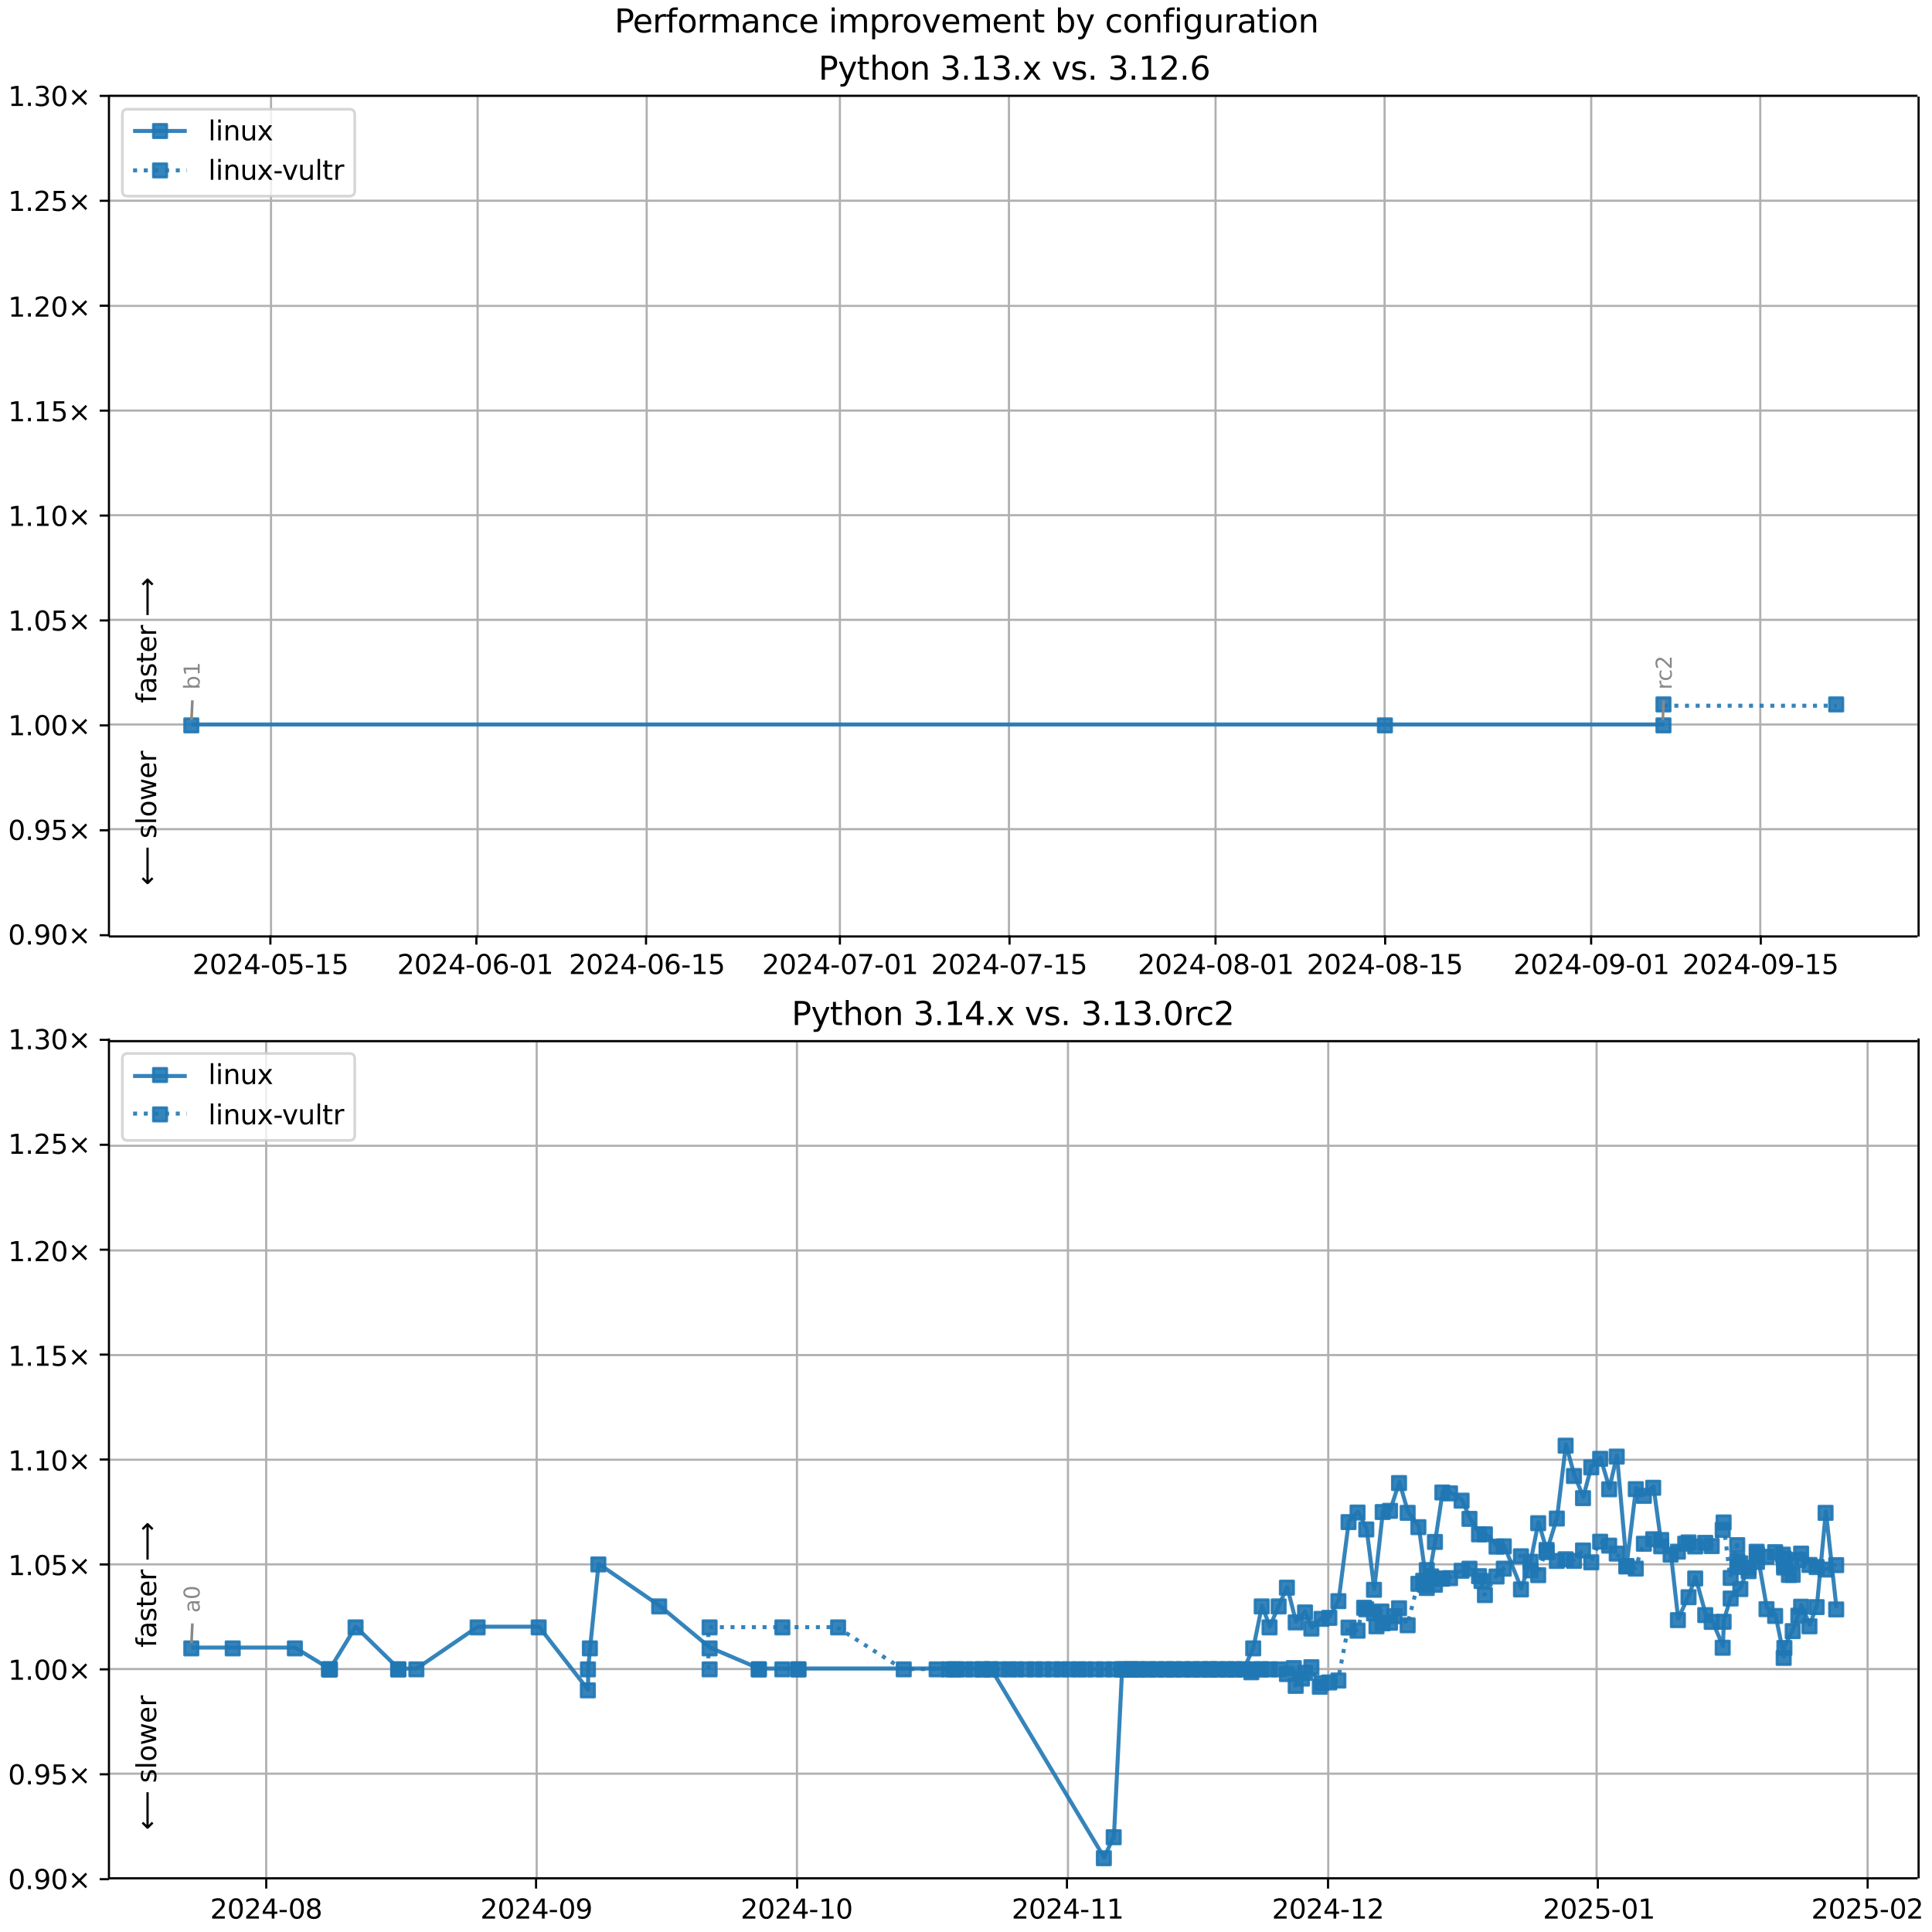 <?xml version="1.0" encoding="UTF-8"?>
<!DOCTYPE svg  PUBLIC '-//W3C//DTD SVG 1.1//EN'  'http://www.w3.org/Graphics/SVG/1.1/DTD/svg11.dtd'>
<svg width="720pt" height="720pt" version="1.1" viewBox="0 0 720 720" xmlns="http://www.w3.org/2000/svg" xmlns:xlink="http://www.w3.org/1999/xlink">
<defs>
<style type="text/css">*{stroke-linejoin: round; stroke-linecap: butt}</style>
</defs>
<path d="m0 720h720v-720h-720z" fill="#fff"/>
<path d="m40.6 349h674v-313h-674z" fill="#fff"/>
<path d="m101 349v-313" clip-path="url(#g)" fill="none" stroke="#b0b0b0" stroke-linecap="square" stroke-width=".8"/>
<defs>
<path id="k" d="m0 0v3.5" stroke="#000" stroke-width=".8"/>
</defs>
<use x="100.769" y="348.529" stroke="#000000" stroke-width=".8" xlink:href="#k"/>
<g transform="translate(71.7 363) scale(.1 -.1)">
<defs>
<path id="c" transform="scale(.016)" d="m1228 531h2203v-531h-2962v531q359 372 979 998 621 627 780 809 303 340 423 576 121 236 121 464 0 372-261 606-261 235-680 235-297 0-627-103-329-103-704-313v638q381 153 712 231 332 78 607 78 725 0 1156-363 431-362 431-968 0-288-108-546-107-257-392-607-78-91-497-524-418-433-1181-1211z"/>
<path id="b" transform="scale(.016)" d="m2034 4250q-487 0-733-480-245-479-245-1442 0-959 245-1439 246-480 733-480 491 0 736 480 246 480 246 1439 0 963-246 1442-245 480-736 480zm0 500q785 0 1199-621 414-620 414-1801 0-1178-414-1799-414-620-1199-620-784 0-1198 620-414 621-414 1799 0 1181 414 1801 414 621 1198 621z"/>
<path id="m" transform="scale(.016)" d="m2419 4116-1594-2491h1594v2491zm-166 550h794v-3041h666v-525h-666v-1100h-628v1100h-2106v609l1940 2957z"/>
<path id="f" transform="scale(.016)" d="m313 2009h1684v-512h-1684v512z"/>
<path id="l" transform="scale(.016)" d="m691 4666h2478v-532h-1900v-1143q137 47 274 70 138 23 276 23 781 0 1237-428 457-428 457-1159 0-753-469-1171-469-417-1322-417-294 0-599 50-304 50-629 150v635q281-153 581-228t634-75q541 0 856 284 316 284 316 772 0 487-316 771-315 285-856 285-253 0-505-56-251-56-513-175v2344z"/>
<path id="d" transform="scale(.016)" d="m794 531h1031v3560l-1122-225v575l1116 225h631v-4135h1031v-531h-2687v531z"/>
</defs>
<use xlink:href="#c"/>
<use transform="translate(63.6)" xlink:href="#b"/>
<use transform="translate(127)" xlink:href="#c"/>
<use transform="translate(191)" xlink:href="#m"/>
<use transform="translate(254)" xlink:href="#f"/>
<use transform="translate(291)" xlink:href="#b"/>
<use transform="translate(354)" xlink:href="#l"/>
<use transform="translate(418)" xlink:href="#f"/>
<use transform="translate(454)" xlink:href="#d"/>
<use transform="translate(518)" xlink:href="#l"/>
</g>
<path d="m178 349v-313" clip-path="url(#g)" fill="none" stroke="#b0b0b0" stroke-linecap="square" stroke-width=".8"/>
<use x="177.535" y="348.529" stroke="#000000" stroke-width=".8" xlink:href="#k"/>
<g transform="translate(148 363) scale(.1 -.1)">
<defs>
<path id="ah" transform="scale(.016)" d="m2113 2584q-425 0-674-291-248-290-248-796 0-503 248-796 249-292 674-292t673 292q248 293 248 796 0 506-248 796-248 291-673 291zm1253 1979v-575q-238 112-480 171-242 60-480 60-625 0-955-422-329-422-376-1275 184 272 462 417 279 145 613 145 703 0 1111-427 408-426 408-1160 0-719-425-1154-425-434-1131-434-810 0-1238 620-428 621-428 1799 0 1106 525 1764t1409 658q238 0 480-47t505-140z"/>
</defs>
<use xlink:href="#c"/>
<use transform="translate(63.6)" xlink:href="#b"/>
<use transform="translate(127)" xlink:href="#c"/>
<use transform="translate(191)" xlink:href="#m"/>
<use transform="translate(254)" xlink:href="#f"/>
<use transform="translate(291)" xlink:href="#b"/>
<use transform="translate(354)" xlink:href="#ah"/>
<use transform="translate(418)" xlink:href="#f"/>
<use transform="translate(454)" xlink:href="#b"/>
<use transform="translate(518)" xlink:href="#d"/>
</g>
<path d="m241 349v-313" clip-path="url(#g)" fill="none" stroke="#b0b0b0" stroke-linecap="square" stroke-width=".8"/>
<use x="240.754" y="348.529" stroke="#000000" stroke-width=".8" xlink:href="#k"/>
<g transform="translate(212 363) scale(.1 -.1)">
<use xlink:href="#c"/>
<use transform="translate(63.6)" xlink:href="#b"/>
<use transform="translate(127)" xlink:href="#c"/>
<use transform="translate(191)" xlink:href="#m"/>
<use transform="translate(254)" xlink:href="#f"/>
<use transform="translate(291)" xlink:href="#b"/>
<use transform="translate(354)" xlink:href="#ah"/>
<use transform="translate(418)" xlink:href="#f"/>
<use transform="translate(454)" xlink:href="#d"/>
<use transform="translate(518)" xlink:href="#l"/>
</g>
<path d="m313 349v-313" clip-path="url(#g)" fill="none" stroke="#b0b0b0" stroke-linecap="square" stroke-width=".8"/>
<use x="313.004" y="348.529" stroke="#000000" stroke-width=".8" xlink:href="#k"/>
<g transform="translate(284 363) scale(.1 -.1)">
<defs>
<path id="al" transform="scale(.016)" d="m525 4666h3e3v-269l-1694-4397h-659l1594 4134h-2241v532z"/>
</defs>
<use xlink:href="#c"/>
<use transform="translate(63.6)" xlink:href="#b"/>
<use transform="translate(127)" xlink:href="#c"/>
<use transform="translate(191)" xlink:href="#m"/>
<use transform="translate(254)" xlink:href="#f"/>
<use transform="translate(291)" xlink:href="#b"/>
<use transform="translate(354)" xlink:href="#al"/>
<use transform="translate(418)" xlink:href="#f"/>
<use transform="translate(454)" xlink:href="#b"/>
<use transform="translate(518)" xlink:href="#d"/>
</g>
<path d="m376 349v-313" clip-path="url(#g)" fill="none" stroke="#b0b0b0" stroke-linecap="square" stroke-width=".8"/>
<use x="376.222" y="348.529" stroke="#000000" stroke-width=".8" xlink:href="#k"/>
<g transform="translate(347 363) scale(.1 -.1)">
<use xlink:href="#c"/>
<use transform="translate(63.6)" xlink:href="#b"/>
<use transform="translate(127)" xlink:href="#c"/>
<use transform="translate(191)" xlink:href="#m"/>
<use transform="translate(254)" xlink:href="#f"/>
<use transform="translate(291)" xlink:href="#b"/>
<use transform="translate(354)" xlink:href="#al"/>
<use transform="translate(418)" xlink:href="#f"/>
<use transform="translate(454)" xlink:href="#d"/>
<use transform="translate(518)" xlink:href="#l"/>
</g>
<path d="m453 349v-313" clip-path="url(#g)" fill="none" stroke="#b0b0b0" stroke-linecap="square" stroke-width=".8"/>
<use x="452.988" y="348.529" stroke="#000000" stroke-width=".8" xlink:href="#k"/>
<g transform="translate(424 363) scale(.1 -.1)">
<defs>
<path id="ag" transform="scale(.016)" d="m2034 2216q-450 0-708-241-257-241-257-662 0-422 257-663 258-241 708-241t709 242q260 243 260 662 0 421-258 662-257 241-711 241zm-631 268q-406 100-633 378-226 279-226 679 0 559 398 884 399 325 1092 325 697 0 1094-325t397-884q0-400-227-679-226-278-629-378 456-106 710-416 255-309 255-755 0-679-414-1042-414-362-1186-362-771 0-1186 362-414 363-414 1042 0 446 256 755 257 310 713 416zm-231 997q0-362 226-565 227-203 636-203 407 0 636 203 230 203 230 565 0 363-230 566-229 203-636 203-409 0-636-203-226-203-226-566z"/>
</defs>
<use xlink:href="#c"/>
<use transform="translate(63.6)" xlink:href="#b"/>
<use transform="translate(127)" xlink:href="#c"/>
<use transform="translate(191)" xlink:href="#m"/>
<use transform="translate(254)" xlink:href="#f"/>
<use transform="translate(291)" xlink:href="#b"/>
<use transform="translate(354)" xlink:href="#ag"/>
<use transform="translate(418)" xlink:href="#f"/>
<use transform="translate(454)" xlink:href="#b"/>
<use transform="translate(518)" xlink:href="#d"/>
</g>
<path d="m516 349v-313" clip-path="url(#g)" fill="none" stroke="#b0b0b0" stroke-linecap="square" stroke-width=".8"/>
<use x="516.207" y="348.529" stroke="#000000" stroke-width=".8" xlink:href="#k"/>
<g transform="translate(487 363) scale(.1 -.1)">
<use xlink:href="#c"/>
<use transform="translate(63.6)" xlink:href="#b"/>
<use transform="translate(127)" xlink:href="#c"/>
<use transform="translate(191)" xlink:href="#m"/>
<use transform="translate(254)" xlink:href="#f"/>
<use transform="translate(291)" xlink:href="#b"/>
<use transform="translate(354)" xlink:href="#ag"/>
<use transform="translate(418)" xlink:href="#f"/>
<use transform="translate(454)" xlink:href="#d"/>
<use transform="translate(518)" xlink:href="#l"/>
</g>
<path d="m593 349v-313" clip-path="url(#g)" fill="none" stroke="#b0b0b0" stroke-linecap="square" stroke-width=".8"/>
<use x="592.972" y="348.529" stroke="#000000" stroke-width=".8" xlink:href="#k"/>
<g transform="translate(564 363) scale(.1 -.1)">
<defs>
<path id="w" transform="scale(.016)" d="m703 97v575q238-113 481-172 244-59 479-59 625 0 954 420 330 420 377 1277-181-269-460-413-278-144-615-144-700 0-1108 423-408 424-408 1159 0 718 425 1152 425 435 1131 435 810 0 1236-621 427-620 427-1801 0-1103-524-1761-523-658-1407-658-238 0-482 47-243 47-506 141zm1256 1978q425 0 673 290 249 291 249 798 0 503-249 795-248 292-673 292t-673-292-248-795q0-507 248-798 248-290 673-290z"/>
</defs>
<use xlink:href="#c"/>
<use transform="translate(63.6)" xlink:href="#b"/>
<use transform="translate(127)" xlink:href="#c"/>
<use transform="translate(191)" xlink:href="#m"/>
<use transform="translate(254)" xlink:href="#f"/>
<use transform="translate(291)" xlink:href="#b"/>
<use transform="translate(354)" xlink:href="#w"/>
<use transform="translate(418)" xlink:href="#f"/>
<use transform="translate(454)" xlink:href="#b"/>
<use transform="translate(518)" xlink:href="#d"/>
</g>
<path d="m656 349v-313" clip-path="url(#g)" fill="none" stroke="#b0b0b0" stroke-linecap="square" stroke-width=".8"/>
<use x="656.191" y="348.529" stroke="#000000" stroke-width=".8" xlink:href="#k"/>
<g transform="translate(627 363) scale(.1 -.1)">
<use xlink:href="#c"/>
<use transform="translate(63.6)" xlink:href="#b"/>
<use transform="translate(127)" xlink:href="#c"/>
<use transform="translate(191)" xlink:href="#m"/>
<use transform="translate(254)" xlink:href="#f"/>
<use transform="translate(291)" xlink:href="#b"/>
<use transform="translate(354)" xlink:href="#w"/>
<use transform="translate(418)" xlink:href="#f"/>
<use transform="translate(454)" xlink:href="#d"/>
<use transform="translate(518)" xlink:href="#l"/>
</g>
<path d="m40.6 349h674" clip-path="url(#g)" fill="none" stroke="#b0b0b0" stroke-linecap="square" stroke-width=".8"/>
<defs>
<path id="i" d="m0 0h-3.5" stroke="#000" stroke-width=".8"/>
</defs>
<use x="40.646" y="348.529" stroke="#000000" stroke-width=".8" xlink:href="#i"/>
<g transform="translate(3 352) scale(.1 -.1)">
<defs>
<path id="e" transform="scale(.016)" d="m684 794h660v-794h-660v794z"/>
<path id="j" transform="scale(.016)" d="m4488 3438-1429-1435 1429-1428-372-378-1435 1434-1434-1434-369 378 1425 1428-1425 1435 369 378 1434-1435 1435 1435 372-378z"/>
</defs>
<use xlink:href="#b"/>
<use transform="translate(63.6)" xlink:href="#e"/>
<use transform="translate(95.4)" xlink:href="#w"/>
<use transform="translate(159)" xlink:href="#b"/>
<use transform="translate(223)" xlink:href="#j"/>
</g>
<path d="m40.6 309h674" clip-path="url(#g)" fill="none" stroke="#b0b0b0" stroke-linecap="square" stroke-width=".8"/>
<use x="40.646" y="309.429" stroke="#000000" stroke-width=".8" xlink:href="#i"/>
<g transform="translate(3 313) scale(.1 -.1)">
<use xlink:href="#b"/>
<use transform="translate(63.6)" xlink:href="#e"/>
<use transform="translate(95.4)" xlink:href="#w"/>
<use transform="translate(159)" xlink:href="#l"/>
<use transform="translate(223)" xlink:href="#j"/>
</g>
<path d="m40.6 270h674" clip-path="url(#g)" fill="none" stroke="#b0b0b0" stroke-linecap="square" stroke-width=".8"/>
<use x="40.646" y="270.33" stroke="#000000" stroke-width=".8" xlink:href="#i"/>
<g transform="translate(3 274) scale(.1 -.1)">
<use xlink:href="#d"/>
<use transform="translate(63.6)" xlink:href="#e"/>
<use transform="translate(95.4)" xlink:href="#b"/>
<use transform="translate(159)" xlink:href="#b"/>
<use transform="translate(223)" xlink:href="#j"/>
</g>
<path d="m40.6 231h674" clip-path="url(#g)" fill="none" stroke="#b0b0b0" stroke-linecap="square" stroke-width=".8"/>
<use x="40.646" y="231.23" stroke="#000000" stroke-width=".8" xlink:href="#i"/>
<g transform="translate(3 235) scale(.1 -.1)">
<use xlink:href="#d"/>
<use transform="translate(63.6)" xlink:href="#e"/>
<use transform="translate(95.4)" xlink:href="#b"/>
<use transform="translate(159)" xlink:href="#l"/>
<use transform="translate(223)" xlink:href="#j"/>
</g>
<path d="m40.6 192h674" clip-path="url(#g)" fill="none" stroke="#b0b0b0" stroke-linecap="square" stroke-width=".8"/>
<use x="40.646" y="192.131" stroke="#000000" stroke-width=".8" xlink:href="#i"/>
<g transform="translate(3 196) scale(.1 -.1)">
<use xlink:href="#d"/>
<use transform="translate(63.6)" xlink:href="#e"/>
<use transform="translate(95.4)" xlink:href="#d"/>
<use transform="translate(159)" xlink:href="#b"/>
<use transform="translate(223)" xlink:href="#j"/>
</g>
<path d="m40.6 153h674" clip-path="url(#g)" fill="none" stroke="#b0b0b0" stroke-linecap="square" stroke-width=".8"/>
<use x="40.646" y="153.031" stroke="#000000" stroke-width=".8" xlink:href="#i"/>
<g transform="translate(3 157) scale(.1 -.1)">
<use xlink:href="#d"/>
<use transform="translate(63.6)" xlink:href="#e"/>
<use transform="translate(95.4)" xlink:href="#d"/>
<use transform="translate(159)" xlink:href="#l"/>
<use transform="translate(223)" xlink:href="#j"/>
</g>
<path d="m40.6 114h674" clip-path="url(#g)" fill="none" stroke="#b0b0b0" stroke-linecap="square" stroke-width=".8"/>
<use x="40.646" y="113.932" stroke="#000000" stroke-width=".8" xlink:href="#i"/>
<g transform="translate(3 118) scale(.1 -.1)">
<use xlink:href="#d"/>
<use transform="translate(63.6)" xlink:href="#e"/>
<use transform="translate(95.4)" xlink:href="#c"/>
<use transform="translate(159)" xlink:href="#b"/>
<use transform="translate(223)" xlink:href="#j"/>
</g>
<path d="m40.6 74.8h674" clip-path="url(#g)" fill="none" stroke="#b0b0b0" stroke-linecap="square" stroke-width=".8"/>
<use x="40.646" y="74.832" stroke="#000000" stroke-width=".8" xlink:href="#i"/>
<g transform="translate(3 78.6) scale(.1 -.1)">
<use xlink:href="#d"/>
<use transform="translate(63.6)" xlink:href="#e"/>
<use transform="translate(95.4)" xlink:href="#c"/>
<use transform="translate(159)" xlink:href="#l"/>
<use transform="translate(223)" xlink:href="#j"/>
</g>
<path d="m40.6 35.7h674" clip-path="url(#g)" fill="none" stroke="#b0b0b0" stroke-linecap="square" stroke-width=".8"/>
<use x="40.646" y="35.733" stroke="#000000" stroke-width=".8" xlink:href="#i"/>
<g transform="translate(3 39.5) scale(.1 -.1)">
<defs>
<path id="t" transform="scale(.016)" d="m2597 2516q453-97 707-404 255-306 255-756 0-690-475-1069-475-378-1350-378-293 0-604 58t-642 174v609q262-153 574-231 313-78 654-78 593 0 904 234t311 681q0 413-289 645-289 233-804 233h-544v519h569q465 0 712 186t247 536q0 359-255 551-254 193-729 193-260 0-557-57-297-56-653-174v562q360 100 674 150t592 50q719 0 1137-327 419-326 419-882 0-388-222-655t-631-370z"/>
</defs>
<use xlink:href="#d"/>
<use transform="translate(63.6)" xlink:href="#e"/>
<use transform="translate(95.4)" xlink:href="#t"/>
<use transform="translate(159)" xlink:href="#b"/>
<use transform="translate(223)" xlink:href="#j"/>
</g>
<path d="m71.3 270h445 104" clip-path="url(#g)" fill="none" stroke="#1f77b4" stroke-linecap="square" stroke-opacity=".9" stroke-width="1.5"/>
<defs>
<path id="a" d="m-2.5 2.5h5v-5h-5z" stroke="#1f77b4" stroke-opacity=".9"/>
</defs>
<g clip-path="url(#g)" fill="#1f77b4" fill-opacity=".9" stroke="#1f77b4" stroke-opacity=".9">
<use x="71.295" y="270.33" xlink:href="#a"/>
<use x="516.117" y="270.33" xlink:href="#a"/>
<use x="619.926" y="270.33" xlink:href="#a"/>
</g>
<g stroke="#1f77b4" stroke-opacity=".9">
<path d="m620 263h64.4" clip-path="url(#g)" fill="none" stroke-dasharray="1.5,2.475" stroke-width="1.5"/>
<g clip-path="url(#g)" fill="#1f77b4" fill-opacity=".9">
<use x="619.926" y="262.51" xlink:href="#a"/>
<use x="684.29" y="262.51" xlink:href="#a"/>
</g>
</g>
<path d="m40.6 349v-313" fill="none" stroke="#000" stroke-linecap="square" stroke-width=".8"/>
<path d="m715 349v-313" fill="none" stroke="#000" stroke-linecap="square" stroke-width=".8"/>
<path d="m40.6 349h674" fill="none" stroke="#000" stroke-linecap="square" stroke-width=".8"/>
<path d="m40.6 35.7h674" fill="none" stroke="#000" stroke-linecap="square" stroke-width=".8"/>
<path d="m71.7 261-0.348 7.35" fill="none" stroke="#888" stroke-linecap="round"/>
<g transform="translate(74.4 257) rotate(-90) scale(.08 -.08)" fill="#888">
<defs>
<path id="ak" transform="scale(.016)" d="m3116 1747q0 634-261 995t-717 361q-457 0-718-361t-261-995 261-995 718-361q456 0 717 361t261 995zm-1957 1222q182 312 458 463 277 152 661 152 638 0 1036-506 399-506 399-1331t-399-1332q-398-506-1036-506-384 0-661 152-276 152-458 464v-525h-578v4863h578v-1894z"/>
</defs>
<use xlink:href="#ak"/>
<use transform="translate(63.5)" xlink:href="#d"/>
</g>
<path d="m620 261-0.326 7.34" fill="none" stroke="#888" stroke-linecap="round"/>
<g transform="translate(623 257) rotate(-90) scale(.08 -.08)" fill="#888">
<defs>
<path id="n" transform="scale(.016)" d="m2631 2963q-97 56-211 82-114 27-251 27-488 0-749-317t-261-911v-1844h-578v3500h578v-544q182 319 472 473 291 155 707 155 59 0 131-8 72-7 159-23l3-590z"/>
<path id="ac" transform="scale(.016)" d="m3122 3366v-538q-244 135-489 202t-495 67q-560 0-870-355-309-354-309-995t309-996q310-354 870-354 250 0 495 67t489 202v-532q-241-112-499-168-257-57-548-57-791 0-1257 497-465 497-465 1341 0 856 470 1346 471 491 1290 491 265 0 518-55 253-54 491-163z"/>
</defs>
<use xlink:href="#n"/>
<use transform="translate(38.9)" xlink:href="#ac"/>
<use transform="translate(93.8)" xlink:href="#c"/>
</g>
<g clip-path="url(#g)">
<g transform="translate(58.2 262) rotate(-90) scale(.1 -.1)">
<defs>
<path id="ab" transform="scale(.016)" d="m2375 4863v-479h-550q-309 0-430-125-120-125-120-450v-309h947v-447h-947v-3053h-578v3053h-550v447h550v244q0 584 272 851 272 268 862 268h544z"/>
<path id="aa" transform="scale(.016)" d="m2194 1759q-697 0-966-159t-269-544q0-306 202-486 202-179 548-179 479 0 768 339t289 901v128h-572zm1147 238v-2e3h-575v531q-197-318-491-470t-719-152q-537 0-855 302-317 302-317 808 0 590 395 890 396 300 1180 300h807v57q0 397-261 614t-733 217q-300 0-585-72-284-72-546-216v532q315 122 612 182 297 61 578 61 760 0 1135-394 375-393 375-1193z"/>
<path id="y" transform="scale(.016)" d="m2834 3397v-544q-243 125-506 187-262 63-544 63-428 0-642-131t-214-394q0-200 153-314t616-217l197-44q612-131 870-370t258-667q0-488-386-773-386-284-1061-284-281 0-586 55t-642 164v594q319-166 628-249 309-82 613-82 406 0 624 139 219 139 219 392 0 234-158 359-157 125-692 241l-200 47q-534 112-772 345-237 233-237 639 0 494 350 762 350 269 994 269 318 0 599-47 282-46 519-140z"/>
<path id="p" transform="scale(.016)" d="m1172 4494v-994h1184v-447h-1184v-1900q0-428 117-550t477-122h590v-481h-590q-666 0-919 248-253 249-253 905v1900h-422v447h422v994h578z"/>
<path id="s" transform="scale(.016)" d="m3597 1894v-281h-2644q38-594 358-905t892-311q331 0 642 81t618 244v-544q-310-131-635-200t-659-69q-838 0-1327 487-489 488-489 1320 0 859 464 1363 464 505 1252 505 706 0 1117-455 411-454 411-1235zm-575 169q-6 471-264 752-258 282-683 282-481 0-770-272t-333-766l2050 4z"/>
<path id="am" transform="scale(.016)" d="m8863 2147v-281l-1229-1228-375 375 729 728h-7622v531h7622l-729 728 375 375 1229-1228z"/>
</defs>
<use xlink:href="#ab"/>
<use transform="translate(35.2)" xlink:href="#aa"/>
<use transform="translate(96.5)" xlink:href="#y"/>
<use transform="translate(149)" xlink:href="#p"/>
<use transform="translate(188)" xlink:href="#s"/>
<use transform="translate(249)" xlink:href="#n"/>
<use transform="translate(290)" xlink:href="#DejaVuSans-20"/>
<use transform="translate(322)" xlink:href="#am"/>
</g>
</g>
<g clip-path="url(#g)">
<g transform="translate(58.2 330) rotate(-90) scale(.1 -.1)">
<defs>
<path id="an" transform="scale(.016)" d="m313 1866v281l1228 1228 375-375-728-728h7621v-531h-7621l728-728-375-375-1228 1228z"/>
<path id="r" transform="scale(.016)" d="m603 4863h575v-4863h-575v4863z"/>
<path id="q" transform="scale(.016)" d="m1959 3097q-462 0-731-361t-269-989 267-989q268-361 733-361 460 0 728 362 269 363 269 988 0 622-269 986-268 364-728 364zm0 487q750 0 1178-488 429-487 429-1349 0-859-429-1349-428-489-1178-489-753 0-1180 489-426 490-426 1349 0 862 426 1349 427 488 1180 488z"/>
<path id="ai" transform="scale(.016)" d="m269 3500h575l719-2731 715 2731h678l719-2731 716 2731h575l-916-3500h-678l-753 2869-756-2869h-679l-915 3500z"/>
</defs>
<use xlink:href="#an"/>
<use transform="translate(143)" xlink:href="#DejaVuSans-20"/>
<use transform="translate(175)" xlink:href="#y"/>
<use transform="translate(227)" xlink:href="#r"/>
<use transform="translate(255)" xlink:href="#q"/>
<use transform="translate(316)" xlink:href="#ai"/>
<use transform="translate(398)" xlink:href="#s"/>
<use transform="translate(460)" xlink:href="#n"/>
</g>
</g>
<g transform="translate(305 29.7) scale(.12 -.12)">
<defs>
<path id="af" transform="scale(.016)" d="m1259 4147v-1753h794q441 0 681 228 241 228 241 650 0 419-241 647-240 228-681 228h-794zm-631 519h1425q785 0 1186-355 402-355 402-1039 0-691-402-1044-401-353-1186-353h-794v-1875h-631v4666z"/>
<path id="ad" transform="scale(.016)" d="m2059-325q-243-625-475-815-231-191-618-191h-460v481h338q237 0 368 113 132 112 291 531l103 262-1415 3444h609l1094-2737 1094 2737h609l-1538-3825z"/>
<path id="aj" transform="scale(.016)" d="m3513 2113v-2113h-575v2094q0 497-194 743-194 247-581 247-466 0-735-297-269-296-269-809v-1978h-578v4863h578v-1907q207 316 486 472 280 156 646 156 603 0 912-373 310-373 310-1098z"/>
<path id="o" transform="scale(.016)" d="m3513 2113v-2113h-575v2094q0 497-194 743-194 247-581 247-466 0-735-297-269-296-269-809v-1978h-578v3500h578v-544q207 316 486 472 280 156 646 156 603 0 912-373 310-373 310-1098z"/>
<path id="x" transform="scale(.016)" d="m3513 3500-1266-1703 1331-1797h-678l-1019 1375-1018-1375h-679l1360 1831-1244 1669h678l928-1247 928 1247h679z"/>
<path id="z" transform="scale(.016)" d="m191 3500h609l1094-2937 1094 2937h609l-1313-3500h-781l-1312 3500z"/>
</defs>
<use xlink:href="#af"/>
<use transform="translate(60.3)" xlink:href="#ad"/>
<use transform="translate(119)" xlink:href="#p"/>
<use transform="translate(159)" xlink:href="#aj"/>
<use transform="translate(222)" xlink:href="#q"/>
<use transform="translate(283)" xlink:href="#o"/>
<use transform="translate(347)" xlink:href="#DejaVuSans-20"/>
<use transform="translate(378)" xlink:href="#t"/>
<use transform="translate(442)" xlink:href="#e"/>
<use transform="translate(474)" xlink:href="#d"/>
<use transform="translate(537)" xlink:href="#t"/>
<use transform="translate(601)" xlink:href="#e"/>
<use transform="translate(633)" xlink:href="#x"/>
<use transform="translate(692)" xlink:href="#DejaVuSans-20"/>
<use transform="translate(724)" xlink:href="#z"/>
<use transform="translate(783)" xlink:href="#y"/>
<use transform="translate(835)" xlink:href="#e"/>
<use transform="translate(867)" xlink:href="#DejaVuSans-20"/>
<use transform="translate(899)" xlink:href="#t"/>
<use transform="translate(962)" xlink:href="#e"/>
<use transform="translate(994)" xlink:href="#d"/>
<use transform="translate(1058)" xlink:href="#c"/>
<use transform="translate(1121)" xlink:href="#e"/>
<use transform="translate(1153)" xlink:href="#ah"/>
</g>
<path d="m47.6 73.1h82.6q2 0 2-2v-28.4q0-2-2-2h-82.6q-2 0-2 2v28.4q0 2 2 2z" fill="#fff" opacity=".8" stroke="#ccc"/>
<path d="m49.6 48.8h10 10" fill="none" stroke="#1f77b4" stroke-linecap="square" stroke-opacity=".9" stroke-width="1.5"/>
<use x="59.646" y="48.831" fill="#1f77b4" fill-opacity=".9" stroke="#1f77b4" stroke-opacity=".9" xlink:href="#a"/>
<g transform="translate(77.6 52.3) scale(.1 -.1)">
<defs>
<path id="v" transform="scale(.016)" d="m603 3500h575v-3500h-575v3500zm0 1363h575v-729h-575v729z"/>
<path id="u" transform="scale(.016)" d="m544 1381v2119h575v-2097q0-497 193-746 194-248 582-248 465 0 735 297 271 297 271 810v1984h575v-3500h-575v538q-209-319-486-474-276-155-642-155-603 0-916 375-312 375-312 1097zm1447 2203z"/>
</defs>
<use xlink:href="#r"/>
<use transform="translate(27.8)" xlink:href="#v"/>
<use transform="translate(55.6)" xlink:href="#o"/>
<use transform="translate(119)" xlink:href="#u"/>
<use transform="translate(182)" xlink:href="#x"/>
</g>
<path d="m49.6 63.5h10 10" fill="none" stroke="#1f77b4" stroke-dasharray="1.5,2.475" stroke-opacity=".9" stroke-width="1.5"/>
<use x="59.646" y="63.509" fill="#1f77b4" fill-opacity=".9" stroke="#1f77b4" stroke-opacity=".9" xlink:href="#a"/>
<g transform="translate(77.6 67) scale(.1 -.1)">
<use xlink:href="#r"/>
<use transform="translate(27.8)" xlink:href="#v"/>
<use transform="translate(55.6)" xlink:href="#o"/>
<use transform="translate(119)" xlink:href="#u"/>
<use transform="translate(182)" xlink:href="#x"/>
<use transform="translate(242)" xlink:href="#f"/>
<use transform="translate(275)" xlink:href="#z"/>
<use transform="translate(334)" xlink:href="#u"/>
<use transform="translate(398)" xlink:href="#r"/>
<use transform="translate(425)" xlink:href="#p"/>
<use transform="translate(465)" xlink:href="#n"/>
</g>
<path d="m40.6 700h674v-313h-674z" fill="#fff"/>
<path d="m99.2 700v-313" clip-path="url(#h)" fill="none" stroke="#b0b0b0" stroke-linecap="square" stroke-width=".8"/>
<use x="99.221" y="700.322" stroke="#000000" stroke-width=".8" xlink:href="#k"/>
<g transform="translate(78.3 715) scale(.1 -.1)">
<use xlink:href="#c"/>
<use transform="translate(63.6)" xlink:href="#b"/>
<use transform="translate(127)" xlink:href="#c"/>
<use transform="translate(191)" xlink:href="#m"/>
<use transform="translate(254)" xlink:href="#f"/>
<use transform="translate(291)" xlink:href="#b"/>
<use transform="translate(354)" xlink:href="#ag"/>
</g>
<path d="m200 700v-313" clip-path="url(#h)" fill="none" stroke="#b0b0b0" stroke-linecap="square" stroke-width=".8"/>
<use x="199.768" y="700.322" stroke="#000000" stroke-width=".8" xlink:href="#k"/>
<g transform="translate(179 715) scale(.1 -.1)">
<use xlink:href="#c"/>
<use transform="translate(63.6)" xlink:href="#b"/>
<use transform="translate(127)" xlink:href="#c"/>
<use transform="translate(191)" xlink:href="#m"/>
<use transform="translate(254)" xlink:href="#f"/>
<use transform="translate(291)" xlink:href="#b"/>
<use transform="translate(354)" xlink:href="#w"/>
</g>
<path d="m297 700v-313" clip-path="url(#h)" fill="none" stroke="#b0b0b0" stroke-linecap="square" stroke-width=".8"/>
<use x="297.072" y="700.322" stroke="#000000" stroke-width=".8" xlink:href="#k"/>
<g transform="translate(276 715) scale(.1 -.1)">
<use xlink:href="#c"/>
<use transform="translate(63.6)" xlink:href="#b"/>
<use transform="translate(127)" xlink:href="#c"/>
<use transform="translate(191)" xlink:href="#m"/>
<use transform="translate(254)" xlink:href="#f"/>
<use transform="translate(291)" xlink:href="#d"/>
<use transform="translate(354)" xlink:href="#b"/>
</g>
<path d="m398 700v-313" clip-path="url(#h)" fill="none" stroke="#b0b0b0" stroke-linecap="square" stroke-width=".8"/>
<use x="397.62" y="700.322" stroke="#000000" stroke-width=".8" xlink:href="#k"/>
<g transform="translate(377 715) scale(.1 -.1)">
<use xlink:href="#c"/>
<use transform="translate(63.6)" xlink:href="#b"/>
<use transform="translate(127)" xlink:href="#c"/>
<use transform="translate(191)" xlink:href="#m"/>
<use transform="translate(254)" xlink:href="#f"/>
<use transform="translate(291)" xlink:href="#d"/>
<use transform="translate(354)" xlink:href="#d"/>
</g>
<path d="m495 700v-313" clip-path="url(#h)" fill="none" stroke="#b0b0b0" stroke-linecap="square" stroke-width=".8"/>
<use x="494.924" y="700.322" stroke="#000000" stroke-width=".8" xlink:href="#k"/>
<g transform="translate(474 715) scale(.1 -.1)">
<use xlink:href="#c"/>
<use transform="translate(63.6)" xlink:href="#b"/>
<use transform="translate(127)" xlink:href="#c"/>
<use transform="translate(191)" xlink:href="#m"/>
<use transform="translate(254)" xlink:href="#f"/>
<use transform="translate(291)" xlink:href="#d"/>
<use transform="translate(354)" xlink:href="#c"/>
</g>
<path d="m595 700v-313" clip-path="url(#h)" fill="none" stroke="#b0b0b0" stroke-linecap="square" stroke-width=".8"/>
<use x="595.472" y="700.322" stroke="#000000" stroke-width=".8" xlink:href="#k"/>
<g transform="translate(575 715) scale(.1 -.1)">
<use xlink:href="#c"/>
<use transform="translate(63.6)" xlink:href="#b"/>
<use transform="translate(127)" xlink:href="#c"/>
<use transform="translate(191)" xlink:href="#l"/>
<use transform="translate(254)" xlink:href="#f"/>
<use transform="translate(291)" xlink:href="#b"/>
<use transform="translate(354)" xlink:href="#d"/>
</g>
<path d="m696 700v-313" clip-path="url(#h)" fill="none" stroke="#b0b0b0" stroke-linecap="square" stroke-width=".8"/>
<use x="696.019" y="700.322" stroke="#000000" stroke-width=".8" xlink:href="#k"/>
<g transform="translate(675 715) scale(.1 -.1)">
<use xlink:href="#c"/>
<use transform="translate(63.6)" xlink:href="#b"/>
<use transform="translate(127)" xlink:href="#c"/>
<use transform="translate(191)" xlink:href="#l"/>
<use transform="translate(254)" xlink:href="#f"/>
<use transform="translate(291)" xlink:href="#b"/>
<use transform="translate(354)" xlink:href="#c"/>
</g>
<path d="m40.6 700h674" clip-path="url(#h)" fill="none" stroke="#b0b0b0" stroke-linecap="square" stroke-width=".8"/>
<use x="40.646" y="700.322" stroke="#000000" stroke-width=".8" xlink:href="#i"/>
<g transform="translate(3 704) scale(.1 -.1)">
<use xlink:href="#b"/>
<use transform="translate(63.6)" xlink:href="#e"/>
<use transform="translate(95.4)" xlink:href="#w"/>
<use transform="translate(159)" xlink:href="#b"/>
<use transform="translate(223)" xlink:href="#j"/>
</g>
<path d="m40.6 661h674" clip-path="url(#h)" fill="none" stroke="#b0b0b0" stroke-linecap="square" stroke-width=".8"/>
<use x="40.646" y="661.222" stroke="#000000" stroke-width=".8" xlink:href="#i"/>
<g transform="translate(3 665) scale(.1 -.1)">
<use xlink:href="#b"/>
<use transform="translate(63.6)" xlink:href="#e"/>
<use transform="translate(95.4)" xlink:href="#w"/>
<use transform="translate(159)" xlink:href="#l"/>
<use transform="translate(223)" xlink:href="#j"/>
</g>
<path d="m40.6 622h674" clip-path="url(#h)" fill="none" stroke="#b0b0b0" stroke-linecap="square" stroke-width=".8"/>
<use x="40.646" y="622.123" stroke="#000000" stroke-width=".8" xlink:href="#i"/>
<g transform="translate(3 626) scale(.1 -.1)">
<use xlink:href="#d"/>
<use transform="translate(63.6)" xlink:href="#e"/>
<use transform="translate(95.4)" xlink:href="#b"/>
<use transform="translate(159)" xlink:href="#b"/>
<use transform="translate(223)" xlink:href="#j"/>
</g>
<path d="m40.6 583h674" clip-path="url(#h)" fill="none" stroke="#b0b0b0" stroke-linecap="square" stroke-width=".8"/>
<use x="40.646" y="583.023" stroke="#000000" stroke-width=".8" xlink:href="#i"/>
<g transform="translate(3 587) scale(.1 -.1)">
<use xlink:href="#d"/>
<use transform="translate(63.6)" xlink:href="#e"/>
<use transform="translate(95.4)" xlink:href="#b"/>
<use transform="translate(159)" xlink:href="#l"/>
<use transform="translate(223)" xlink:href="#j"/>
</g>
<path d="m40.6 544h674" clip-path="url(#h)" fill="none" stroke="#b0b0b0" stroke-linecap="square" stroke-width=".8"/>
<use x="40.646" y="543.923" stroke="#000000" stroke-width=".8" xlink:href="#i"/>
<g transform="translate(3 548) scale(.1 -.1)">
<use xlink:href="#d"/>
<use transform="translate(63.6)" xlink:href="#e"/>
<use transform="translate(95.4)" xlink:href="#d"/>
<use transform="translate(159)" xlink:href="#b"/>
<use transform="translate(223)" xlink:href="#j"/>
</g>
<path d="m40.6 505h674" clip-path="url(#h)" fill="none" stroke="#b0b0b0" stroke-linecap="square" stroke-width=".8"/>
<use x="40.646" y="504.824" stroke="#000000" stroke-width=".8" xlink:href="#i"/>
<g transform="translate(3 509) scale(.1 -.1)">
<use xlink:href="#d"/>
<use transform="translate(63.6)" xlink:href="#e"/>
<use transform="translate(95.4)" xlink:href="#d"/>
<use transform="translate(159)" xlink:href="#l"/>
<use transform="translate(223)" xlink:href="#j"/>
</g>
<path d="m40.6 466h674" clip-path="url(#h)" fill="none" stroke="#b0b0b0" stroke-linecap="square" stroke-width=".8"/>
<use x="40.646" y="465.724" stroke="#000000" stroke-width=".8" xlink:href="#i"/>
<g transform="translate(3 470) scale(.1 -.1)">
<use xlink:href="#d"/>
<use transform="translate(63.6)" xlink:href="#e"/>
<use transform="translate(95.4)" xlink:href="#c"/>
<use transform="translate(159)" xlink:href="#b"/>
<use transform="translate(223)" xlink:href="#j"/>
</g>
<path d="m40.6 427h674" clip-path="url(#h)" fill="none" stroke="#b0b0b0" stroke-linecap="square" stroke-width=".8"/>
<use x="40.646" y="426.625" stroke="#000000" stroke-width=".8" xlink:href="#i"/>
<g transform="translate(3 430) scale(.1 -.1)">
<use xlink:href="#d"/>
<use transform="translate(63.6)" xlink:href="#e"/>
<use transform="translate(95.4)" xlink:href="#c"/>
<use transform="translate(159)" xlink:href="#l"/>
<use transform="translate(223)" xlink:href="#j"/>
</g>
<path d="m40.6 388h674" clip-path="url(#h)" fill="none" stroke="#b0b0b0" stroke-linecap="square" stroke-width=".8"/>
<use x="40.646" y="387.525" stroke="#000000" stroke-width=".8" xlink:href="#i"/>
<g transform="translate(3 391) scale(.1 -.1)">
<use xlink:href="#d"/>
<use transform="translate(63.6)" xlink:href="#e"/>
<use transform="translate(95.4)" xlink:href="#t"/>
<use transform="translate(159)" xlink:href="#b"/>
<use transform="translate(223)" xlink:href="#j"/>
</g>
<g stroke="#1f77b4" stroke-opacity=".9">
<path d="m71.3 614h15.4 23.2l12.8 7.82h0.021 0.309l9.54-15.6 15.9 15.6h0.111 6.68l22.8-15.6h22.8l18.3 23.5 0.036-7.82 0.721-7.82 3.15-31.3 22.7 15.6 18.8 15.6 18.3 7.82h0.034 8.76 5.89 0.135 68.6 2.98l42.2 70.4 3.66-7.82 3.06-62.6h3.31 2.4 4.09 3.07 3.57 2.87 3.56 3.33 3.08 3.37 3.19 3.31 2.86 3.46l3.47-7.82 3.17-15.6 2.92 7.82 3.38-7.82 3.09-6.98 3.27 12.9 3.48-3.72 2.37 6.02 3.79-3.62 2.92-0.372 3.36-6.23 3.79-29.5 3.36-3.56 3.25 6.31 2.87 22.5 3.24-29 2.75-0.437 3.35-10.4 3.21 11.1 4.01 5.34 3.13 22.7 3.04-17.2 2.77-18.4 2.86 0.331 4.3 2.71 2.93 6.8 3.55 5.77 2.2-0.035 4.33 4.61 2.71-0.114 6.4 16 3.55-10.3 2.86-14.4 3.14 10.8 3.81-12.5 3.28-27.2 3.1 11.3 3.38 8.25 3.07-11.5 3.31-3.19 3.35 11.4 2.82-12.2 3.62 40.8 3.49-28.7 3.02 2.51 3.47-3.02 2.98 21.8 3.5 3.09 2.72 24.4 3.96-8.54 2.49-6.99 3.74 13.6 2.41 2.53 4.1 9.64 0.342-9.68 2.62-8.67 3.61-3.52 3.08-7.97 3.13-4.94 3.54 20.4 3.22 2.54 3.19 15.6 0.257-3.7 3.1-6.28 2.11-5.74 1.03-3.34 3.11 7.3 2.68-7.16 3.33-35.1 3.95 36" clip-path="url(#h)" fill="none" stroke-linecap="square" stroke-width="1.5"/>
<g clip-path="url(#h)" fill="#1f77b4" fill-opacity=".9">
<use x="71.295" y="614.303" xlink:href="#a"/>
<use x="86.728" y="614.303" xlink:href="#a"/>
<use x="109.887" y="614.303" xlink:href="#a"/>
<use x="122.648" y="622.123" xlink:href="#a"/>
<use x="122.669" y="622.123" xlink:href="#a"/>
<use x="122.977" y="622.123" xlink:href="#a"/>
<use x="132.514" y="606.483" xlink:href="#a"/>
<use x="148.374" y="622.123" xlink:href="#a"/>
<use x="148.485" y="622.123" xlink:href="#a"/>
<use x="155.166" y="622.123" xlink:href="#a"/>
<use x="177.998" y="606.483" xlink:href="#a"/>
<use x="200.753" y="606.483" xlink:href="#a"/>
<use x="219.076" y="629.942" xlink:href="#a"/>
<use x="219.113" y="622.123" xlink:href="#a"/>
<use x="219.834" y="614.303" xlink:href="#a"/>
<use x="222.984" y="583.023" xlink:href="#a"/>
<use x="245.65" y="598.663" xlink:href="#a"/>
<use x="264.452" y="614.303" xlink:href="#a"/>
<use x="282.772" y="622.123" xlink:href="#a"/>
<use x="282.806" y="622.123" xlink:href="#a"/>
<use x="291.567" y="622.123" xlink:href="#a"/>
<use x="297.457" y="622.123" xlink:href="#a"/>
<use x="297.592" y="622.123" xlink:href="#a"/>
<use x="366.216" y="622.123" xlink:href="#a"/>
<use x="369.2" y="622.123" xlink:href="#a"/>
<use x="411.378" y="692.502" xlink:href="#a"/>
<use x="415.04" y="684.682" xlink:href="#a"/>
<use x="418.103" y="622.123" xlink:href="#a"/>
<use x="421.413" y="622.123" xlink:href="#a"/>
<use x="423.811" y="622.123" xlink:href="#a"/>
<use x="427.896" y="622.123" xlink:href="#a"/>
<use x="430.967" y="622.123" xlink:href="#a"/>
<use x="434.541" y="622.123" xlink:href="#a"/>
<use x="437.406" y="622.123" xlink:href="#a"/>
<use x="440.968" y="622.123" xlink:href="#a"/>
<use x="444.296" y="622.123" xlink:href="#a"/>
<use x="447.374" y="622.123" xlink:href="#a"/>
<use x="450.748" y="622.123" xlink:href="#a"/>
<use x="453.938" y="622.123" xlink:href="#a"/>
<use x="457.244" y="622.123" xlink:href="#a"/>
<use x="460.101" y="622.123" xlink:href="#a"/>
<use x="463.559" y="622.123" xlink:href="#a"/>
<use x="467.031" y="614.303" xlink:href="#a"/>
<use x="470.199" y="598.663" xlink:href="#a"/>
<use x="473.123" y="606.483" xlink:href="#a"/>
<use x="476.506" y="598.663" xlink:href="#a"/>
<use x="479.594" y="591.68" xlink:href="#a"/>
<use x="482.865" y="604.624" xlink:href="#a"/>
<use x="486.349" y="600.906" xlink:href="#a"/>
<use x="488.714" y="606.923" xlink:href="#a"/>
<use x="492.5" y="603.301" xlink:href="#a"/>
<use x="495.419" y="602.929" xlink:href="#a"/>
<use x="498.774" y="596.702" xlink:href="#a"/>
<use x="502.561" y="567.242" xlink:href="#a"/>
<use x="505.916" y="563.678" xlink:href="#a"/>
<use x="509.171" y="569.983" xlink:href="#a"/>
<use x="512.042" y="592.471" xlink:href="#a"/>
<use x="515.285" y="563.483" xlink:href="#a"/>
<use x="518.031" y="563.046" xlink:href="#a"/>
<use x="521.382" y="552.692" xlink:href="#a"/>
<use x="524.591" y="563.793" xlink:href="#a"/>
<use x="528.597" y="569.131" xlink:href="#a"/>
<use x="531.725" y="591.802" xlink:href="#a"/>
<use x="534.767" y="574.635" xlink:href="#a"/>
<use x="537.534" y="556.209" xlink:href="#a"/>
<use x="540.391" y="556.54" xlink:href="#a"/>
<use x="544.696" y="559.247" xlink:href="#a"/>
<use x="547.63" y="566.047" xlink:href="#a"/>
<use x="551.183" y="571.816" xlink:href="#a"/>
<use x="553.384" y="571.781" xlink:href="#a"/>
<use x="557.718" y="576.394" xlink:href="#a"/>
<use x="560.426" y="576.28" xlink:href="#a"/>
<use x="566.825" y="592.329" xlink:href="#a"/>
<use x="570.375" y="582.04" xlink:href="#a"/>
<use x="573.239" y="567.645" xlink:href="#a"/>
<use x="576.376" y="578.43" xlink:href="#a"/>
<use x="580.186" y="565.916" xlink:href="#a"/>
<use x="583.464" y="538.75" xlink:href="#a"/>
<use x="586.565" y="550.058" xlink:href="#a"/>
<use x="589.947" y="558.312" xlink:href="#a"/>
<use x="593.021" y="546.843" xlink:href="#a"/>
<use x="596.333" y="543.653" xlink:href="#a"/>
<use x="599.687" y="555.012" xlink:href="#a"/>
<use x="602.506" y="542.828" xlink:href="#a"/>
<use x="606.123" y="583.63" xlink:href="#a"/>
<use x="609.614" y="554.957" xlink:href="#a"/>
<use x="612.632" y="557.468" xlink:href="#a"/>
<use x="616.101" y="554.452" xlink:href="#a"/>
<use x="619.083" y="576.273" xlink:href="#a"/>
<use x="622.586" y="579.366" xlink:href="#a"/>
<use x="625.306" y="603.778" xlink:href="#a"/>
<use x="629.265" y="595.237" xlink:href="#a"/>
<use x="631.753" y="588.249" xlink:href="#a"/>
<use x="635.496" y="601.896" xlink:href="#a"/>
<use x="637.903" y="604.43" xlink:href="#a"/>
<use x="642" y="614.068" xlink:href="#a"/>
<use x="642.342" y="604.387" xlink:href="#a"/>
<use x="644.966" y="595.714" xlink:href="#a"/>
<use x="648.577" y="592.194" xlink:href="#a"/>
<use x="651.654" y="584.227" xlink:href="#a"/>
<use x="654.785" y="579.283" xlink:href="#a"/>
<use x="658.326" y="599.683" xlink:href="#a"/>
<use x="661.543" y="602.224" xlink:href="#a"/>
<use x="664.73" y="617.854" xlink:href="#a"/>
<use x="664.987" y="614.15" xlink:href="#a"/>
<use x="668.086" y="607.868" xlink:href="#a"/>
<use x="670.193" y="602.124" xlink:href="#a"/>
<use x="671.224" y="598.78" xlink:href="#a"/>
<use x="674.333" y="606.084" xlink:href="#a"/>
<use x="677.009" y="598.929" xlink:href="#a"/>
<use x="680.344" y="563.799" xlink:href="#a"/>
<use x="684.29" y="599.784" xlink:href="#a"/>
</g>
</g>
<g stroke="#1f77b4" stroke-opacity=".9">
<path d="m264 622v-15.6h47.9l24.5 15.6h127l2.76 1.08 0.707-1.08h9.48l3.09 1.76 2.58-2.24 0.69 6.63 2.36-2.71 1.12-2.15 2.37-2.09 3.15 7.27 0.637-1.38 2.92-0.219 3.36-0.721 3.79-19.7 3.36 1.15 2.46-8.55 0.798 0.584 2.87 1.5 0.931 4.83 1.84-5.52 0.472 4.39 2.75-0.192 1.62-2.45 1.73-2.97 3.21 6.35 4.01-15.5 1.8-1.13 0.562 1.47 0.767-5.46 1.63 2.37 1.41 3.12 2.51-2.27 0.26-0.071 2.86-0.151 4.3-2.73 2.93-0.781 3.55 2.78 0.94 1.82 1.26 5.25 4.33-6.93 2.71-2.93 6.4-4.61 3.55 5.27 2.86 1.77 3.14-9.4 3.81 4.11 3.28-0.63 3.1 0.611 3.38-3.88 3.07 4.41 3.31-7.68 3.35 1.46 2.82 2.98 3.62 4.78 3.49 0.805 3.02-9.25 3.47-1.71 2.98 0.302 6.22 4.34 2.72-2.97 1.24-0.478 2.49 1.52 3.74-1.37 2.41 1.23 4.1-6.04 0.342-2.78 2.62 20.7 2.45-12.2 0.158 8.17 1-1.38 3.08 2.91 2.99-7.22 0.136 3.79 6.76-3.65 2.87 0.913 0.321 1.45 0.131 3.36 0.126-0.846 1.69 3.61 1.41-0.035 2.11-5.55 1.03-2.36 3.11 4.24 6.01 1.7 3.95-1.65" clip-path="url(#h)" fill="none" stroke-dasharray="1.5,2.475" stroke-width="1.5"/>
<g clip-path="url(#h)" fill="#1f77b4" fill-opacity=".9">
<use x="264.452" y="622.123" xlink:href="#a"/>
<use x="264.452" y="606.483" xlink:href="#a"/>
<use x="291.567" y="606.483" xlink:href="#a"/>
<use x="312.336" y="606.483" xlink:href="#a"/>
<use x="336.799" y="622.123" xlink:href="#a"/>
<use x="349.056" y="622.123" xlink:href="#a"/>
<use x="353.717" y="622.123" xlink:href="#a"/>
<use x="355.3" y="622.123" xlink:href="#a"/>
<use x="356.413" y="622.123" xlink:href="#a"/>
<use x="359.615" y="622.123" xlink:href="#a"/>
<use x="362.771" y="622.123" xlink:href="#a"/>
<use x="366.216" y="622.123" xlink:href="#a"/>
<use x="369.2" y="622.123" xlink:href="#a"/>
<use x="372.816" y="622.123" xlink:href="#a"/>
<use x="376.112" y="622.123" xlink:href="#a"/>
<use x="378.599" y="622.123" xlink:href="#a"/>
<use x="382.305" y="622.123" xlink:href="#a"/>
<use x="385.583" y="622.123" xlink:href="#a"/>
<use x="388.82" y="622.123" xlink:href="#a"/>
<use x="392.379" y="622.123" xlink:href="#a"/>
<use x="395.621" y="622.123" xlink:href="#a"/>
<use x="398.531" y="622.123" xlink:href="#a"/>
<use x="401.969" y="622.123" xlink:href="#a"/>
<use x="404.402" y="622.123" xlink:href="#a"/>
<use x="408.213" y="622.123" xlink:href="#a"/>
<use x="411.378" y="622.123" xlink:href="#a"/>
<use x="415.04" y="622.123" xlink:href="#a"/>
<use x="418.103" y="622.123" xlink:href="#a"/>
<use x="419.758" y="622.123" xlink:href="#a"/>
<use x="421.413" y="622.123" xlink:href="#a"/>
<use x="423.811" y="622.123" xlink:href="#a"/>
<use x="425.269" y="622.123" xlink:href="#a"/>
<use x="427.896" y="622.123" xlink:href="#a"/>
<use x="430.967" y="622.123" xlink:href="#a"/>
<use x="434.541" y="622.123" xlink:href="#a"/>
<use x="437.406" y="622.123" xlink:href="#a"/>
<use x="440.968" y="622.123" xlink:href="#a"/>
<use x="444.296" y="622.123" xlink:href="#a"/>
<use x="447.374" y="622.123" xlink:href="#a"/>
<use x="450.748" y="622.123" xlink:href="#a"/>
<use x="450.993" y="622.123" xlink:href="#a"/>
<use x="453.938" y="622.123" xlink:href="#a"/>
<use x="457.244" y="622.123" xlink:href="#a"/>
<use x="460.101" y="622.123" xlink:href="#a"/>
<use x="463.559" y="622.123" xlink:href="#a"/>
<use x="466.324" y="623.201" xlink:href="#a"/>
<use x="467.031" y="622.123" xlink:href="#a"/>
<use x="469.668" y="622.123" xlink:href="#a"/>
<use x="470.199" y="622.123" xlink:href="#a"/>
<use x="473.123" y="622.123" xlink:href="#a"/>
<use x="476.506" y="622.123" xlink:href="#a"/>
<use x="479.594" y="623.878" xlink:href="#a"/>
<use x="482.174" y="621.641" xlink:href="#a"/>
<use x="482.865" y="628.271" xlink:href="#a"/>
<use x="485.227" y="625.565" xlink:href="#a"/>
<use x="486.349" y="623.417" xlink:href="#a"/>
<use x="488.714" y="621.325" xlink:href="#a"/>
<use x="491.862" y="628.597" xlink:href="#a"/>
<use x="492.5" y="627.22" xlink:href="#a"/>
<use x="495.419" y="627.001" xlink:href="#a"/>
<use x="498.774" y="626.279" xlink:href="#a"/>
<use x="502.561" y="606.56" xlink:href="#a"/>
<use x="505.916" y="607.711" xlink:href="#a"/>
<use x="508.373" y="599.162" xlink:href="#a"/>
<use x="509.171" y="599.747" xlink:href="#a"/>
<use x="512.042" y="601.251" xlink:href="#a"/>
<use x="512.973" y="606.084" xlink:href="#a"/>
<use x="514.813" y="600.565" xlink:href="#a"/>
<use x="515.285" y="604.955" xlink:href="#a"/>
<use x="518.031" y="604.763" xlink:href="#a"/>
<use x="519.65" y="602.317" xlink:href="#a"/>
<use x="521.382" y="599.347" xlink:href="#a"/>
<use x="524.591" y="605.697" xlink:href="#a"/>
<use x="528.597" y="590.234" xlink:href="#a"/>
<use x="530.396" y="589.109" xlink:href="#a"/>
<use x="530.957" y="590.58" xlink:href="#a"/>
<use x="531.725" y="585.121" xlink:href="#a"/>
<use x="533.355" y="587.493" xlink:href="#a"/>
<use x="534.767" y="590.613" xlink:href="#a"/>
<use x="537.273" y="588.344" xlink:href="#a"/>
<use x="537.534" y="588.273" xlink:href="#a"/>
<use x="540.391" y="588.122" xlink:href="#a"/>
<use x="544.696" y="585.391" xlink:href="#a"/>
<use x="547.63" y="584.609" xlink:href="#a"/>
<use x="551.183" y="587.391" xlink:href="#a"/>
<use x="552.122" y="589.207" xlink:href="#a"/>
<use x="553.384" y="594.454" xlink:href="#a"/>
<use x="557.718" y="587.525" xlink:href="#a"/>
<use x="560.426" y="584.592" xlink:href="#a"/>
<use x="566.825" y="579.982" xlink:href="#a"/>
<use x="570.375" y="585.25" xlink:href="#a"/>
<use x="573.239" y="587.018" xlink:href="#a"/>
<use x="576.376" y="577.615" xlink:href="#a"/>
<use x="580.186" y="581.722" xlink:href="#a"/>
<use x="583.464" y="581.091" xlink:href="#a"/>
<use x="586.565" y="581.703" xlink:href="#a"/>
<use x="589.947" y="577.819" xlink:href="#a"/>
<use x="593.021" y="582.228" xlink:href="#a"/>
<use x="596.333" y="574.544" xlink:href="#a"/>
<use x="599.687" y="576.007" xlink:href="#a"/>
<use x="602.506" y="578.985" xlink:href="#a"/>
<use x="606.123" y="583.766" xlink:href="#a"/>
<use x="609.614" y="584.571" xlink:href="#a"/>
<use x="612.632" y="575.322" xlink:href="#a"/>
<use x="616.101" y="573.616" xlink:href="#a"/>
<use x="619.083" y="573.919" xlink:href="#a"/>
<use x="625.306" y="578.26" xlink:href="#a"/>
<use x="628.03" y="575.293" xlink:href="#a"/>
<use x="629.265" y="574.814" xlink:href="#a"/>
<use x="631.753" y="576.331" xlink:href="#a"/>
<use x="635.496" y="574.959" xlink:href="#a"/>
<use x="637.903" y="576.184" xlink:href="#a"/>
<use x="642" y="570.144" xlink:href="#a"/>
<use x="642.342" y="567.367" xlink:href="#a"/>
<use x="644.966" y="588.034" xlink:href="#a"/>
<use x="647.417" y="575.83" xlink:href="#a"/>
<use x="647.461" y="581.597" xlink:href="#a"/>
<use x="647.575" y="583.996" xlink:href="#a"/>
<use x="648.577" y="582.611" xlink:href="#a"/>
<use x="651.654" y="585.518" xlink:href="#a"/>
<use x="654.648" y="578.296" xlink:href="#a"/>
<use x="654.785" y="582.09" xlink:href="#a"/>
<use x="658.326" y="580.176" xlink:href="#a"/>
<use x="661.543" y="578.442" xlink:href="#a"/>
<use x="664.409" y="579.355" xlink:href="#a"/>
<use x="664.73" y="580.805" xlink:href="#a"/>
<use x="664.861" y="584.169" xlink:href="#a"/>
<use x="664.987" y="583.324" xlink:href="#a"/>
<use x="666.677" y="586.933" xlink:href="#a"/>
<use x="668.086" y="586.898" xlink:href="#a"/>
<use x="670.193" y="581.344" xlink:href="#a"/>
<use x="671.224" y="578.986" xlink:href="#a"/>
<use x="674.333" y="583.224" xlink:href="#a"/>
<use x="677.009" y="583.994" xlink:href="#a"/>
<use x="680.344" y="584.924" xlink:href="#a"/>
<use x="684.29" y="583.274" xlink:href="#a"/>
</g>
</g>
<path d="m40.6 700v-313" fill="none" stroke="#000" stroke-linecap="square" stroke-width=".8"/>
<path d="m715 700v-313" fill="none" stroke="#000" stroke-linecap="square" stroke-width=".8"/>
<path d="m40.6 700h674" fill="none" stroke="#000" stroke-linecap="square" stroke-width=".8"/>
<path d="m40.6 388h674" fill="none" stroke="#000" stroke-linecap="square" stroke-width=".8"/>
<path d="m71.7 605-0.349 7.35" fill="none" stroke="#888" stroke-linecap="round"/>
<g transform="translate(74.4 601) rotate(-90) scale(.08 -.08)" fill="#888">
<use xlink:href="#aa"/>
<use transform="translate(61.3)" xlink:href="#b"/>
</g>
<g clip-path="url(#h)">
<g transform="translate(58.2 614) rotate(-90) scale(.1 -.1)">
<use xlink:href="#ab"/>
<use transform="translate(35.2)" xlink:href="#aa"/>
<use transform="translate(96.5)" xlink:href="#y"/>
<use transform="translate(149)" xlink:href="#p"/>
<use transform="translate(188)" xlink:href="#s"/>
<use transform="translate(249)" xlink:href="#n"/>
<use transform="translate(290)" xlink:href="#DejaVuSans-20"/>
<use transform="translate(322)" xlink:href="#am"/>
</g>
</g>
<g clip-path="url(#h)">
<g transform="translate(58.2 682) rotate(-90) scale(.1 -.1)">
<use xlink:href="#an"/>
<use transform="translate(143)" xlink:href="#DejaVuSans-20"/>
<use transform="translate(175)" xlink:href="#y"/>
<use transform="translate(227)" xlink:href="#r"/>
<use transform="translate(255)" xlink:href="#q"/>
<use transform="translate(316)" xlink:href="#ai"/>
<use transform="translate(398)" xlink:href="#s"/>
<use transform="translate(460)" xlink:href="#n"/>
</g>
</g>
<g transform="translate(295 382) scale(.12 -.12)">
<use xlink:href="#af"/>
<use transform="translate(60.3)" xlink:href="#ad"/>
<use transform="translate(119)" xlink:href="#p"/>
<use transform="translate(159)" xlink:href="#aj"/>
<use transform="translate(222)" xlink:href="#q"/>
<use transform="translate(283)" xlink:href="#o"/>
<use transform="translate(347)" xlink:href="#DejaVuSans-20"/>
<use transform="translate(378)" xlink:href="#t"/>
<use transform="translate(442)" xlink:href="#e"/>
<use transform="translate(474)" xlink:href="#d"/>
<use transform="translate(537)" xlink:href="#m"/>
<use transform="translate(601)" xlink:href="#e"/>
<use transform="translate(633)" xlink:href="#x"/>
<use transform="translate(692)" xlink:href="#DejaVuSans-20"/>
<use transform="translate(724)" xlink:href="#z"/>
<use transform="translate(783)" xlink:href="#y"/>
<use transform="translate(835)" xlink:href="#e"/>
<use transform="translate(867)" xlink:href="#DejaVuSans-20"/>
<use transform="translate(899)" xlink:href="#t"/>
<use transform="translate(962)" xlink:href="#e"/>
<use transform="translate(994)" xlink:href="#d"/>
<use transform="translate(1058)" xlink:href="#t"/>
<use transform="translate(1121)" xlink:href="#e"/>
<use transform="translate(1153)" xlink:href="#b"/>
<use transform="translate(1217)" xlink:href="#n"/>
<use transform="translate(1256)" xlink:href="#ac"/>
<use transform="translate(1311)" xlink:href="#c"/>
</g>
<path d="m47.6 425h82.6q2 0 2-2v-28.4q0-2-2-2h-82.6q-2 0-2 2v28.4q0 2 2 2z" fill="#fff" opacity=".8" stroke="#ccc"/>
<path d="m49.6 401h10 10" fill="none" stroke="#1f77b4" stroke-linecap="square" stroke-opacity=".9" stroke-width="1.5"/>
<use x="59.646" y="400.624" fill="#1f77b4" fill-opacity=".9" stroke="#1f77b4" stroke-opacity=".9" xlink:href="#a"/>
<g transform="translate(77.6 404) scale(.1 -.1)">
<use xlink:href="#r"/>
<use transform="translate(27.8)" xlink:href="#v"/>
<use transform="translate(55.6)" xlink:href="#o"/>
<use transform="translate(119)" xlink:href="#u"/>
<use transform="translate(182)" xlink:href="#x"/>
</g>
<path d="m49.6 415h10 10" fill="none" stroke="#1f77b4" stroke-dasharray="1.5,2.475" stroke-opacity=".9" stroke-width="1.5"/>
<use x="59.646" y="415.302" fill="#1f77b4" fill-opacity=".9" stroke="#1f77b4" stroke-opacity=".9" xlink:href="#a"/>
<g transform="translate(77.6 419) scale(.1 -.1)">
<use xlink:href="#r"/>
<use transform="translate(27.8)" xlink:href="#v"/>
<use transform="translate(55.6)" xlink:href="#o"/>
<use transform="translate(119)" xlink:href="#u"/>
<use transform="translate(182)" xlink:href="#x"/>
<use transform="translate(242)" xlink:href="#f"/>
<use transform="translate(275)" xlink:href="#z"/>
<use transform="translate(334)" xlink:href="#u"/>
<use transform="translate(398)" xlink:href="#r"/>
<use transform="translate(425)" xlink:href="#p"/>
<use transform="translate(465)" xlink:href="#n"/>
</g>
<g transform="translate(229 12.1) scale(.12 -.12)">
<defs>
<path id="ae" transform="scale(.016)" d="m3328 2828q216 388 516 572t706 184q547 0 844-383 297-382 297-1088v-2113h-578v2094q0 503-179 746-178 244-543 244-447 0-707-297-259-296-259-809v-1978h-578v2094q0 506-178 748t-550 242q-441 0-701-298-259-298-259-808v-1978h-578v3500h578v-544q197 322 472 475t653 153q382 0 649-194 267-193 395-562z"/>
<path id="ao" transform="scale(.016)" d="m1159 525v-1856h-578v4831h578v-531q182 312 458 463 277 152 661 152 638 0 1036-506 399-506 399-1331t-399-1332q-398-506-1036-506-384 0-661 152-276 152-458 464zm1957 1222q0 634-261 995t-717 361q-457 0-718-361t-261-995 261-995 718-361q456 0 717 361t261 995z"/>
<path id="ap" transform="scale(.016)" d="m2906 1791q0 625-258 968-257 344-723 344-462 0-720-344-258-343-258-968 0-622 258-966t720-344q466 0 723 344 258 344 258 966zm575-1357q0-893-397-1329-396-436-1215-436-303 0-572 45t-522 139v559q253-137 500-202 247-66 503-66 566 0 847 295t281 892v285q-178-310-456-463t-666-153q-643 0-1037 490-394 491-394 1301 0 812 394 1302 394 491 1037 491 388 0 666-153t456-462v531h575v-3066z"/>
</defs>
<use xlink:href="#af"/>
<use transform="translate(56.7)" xlink:href="#s"/>
<use transform="translate(118)" xlink:href="#n"/>
<use transform="translate(159)" xlink:href="#ab"/>
<use transform="translate(195)" xlink:href="#q"/>
<use transform="translate(256)" xlink:href="#n"/>
<use transform="translate(295)" xlink:href="#ae"/>
<use transform="translate(392)" xlink:href="#aa"/>
<use transform="translate(454)" xlink:href="#o"/>
<use transform="translate(517)" xlink:href="#ac"/>
<use transform="translate(572)" xlink:href="#s"/>
<use transform="translate(634)" xlink:href="#DejaVuSans-20"/>
<use transform="translate(665)" xlink:href="#v"/>
<use transform="translate(693)" xlink:href="#ae"/>
<use transform="translate(791)" xlink:href="#ao"/>
<use transform="translate(854)" xlink:href="#n"/>
<use transform="translate(893)" xlink:href="#q"/>
<use transform="translate(954)" xlink:href="#z"/>
<use transform="translate(1013)" xlink:href="#s"/>
<use transform="translate(1075)" xlink:href="#ae"/>
<use transform="translate(1172)" xlink:href="#s"/>
<use transform="translate(1234)" xlink:href="#o"/>
<use transform="translate(1297)" xlink:href="#p"/>
<use transform="translate(1336)" xlink:href="#DejaVuSans-20"/>
<use transform="translate(1368)" xlink:href="#ak"/>
<use transform="translate(1432)" xlink:href="#ad"/>
<use transform="translate(1491)" xlink:href="#DejaVuSans-20"/>
<use transform="translate(1523)" xlink:href="#ac"/>
<use transform="translate(1578)" xlink:href="#q"/>
<use transform="translate(1639)" xlink:href="#o"/>
<use transform="translate(1702)" xlink:href="#ab"/>
<use transform="translate(1737)" xlink:href="#v"/>
<use transform="translate(1765)" xlink:href="#ap"/>
<use transform="translate(1829)" xlink:href="#u"/>
<use transform="translate(1892)" xlink:href="#n"/>
<use transform="translate(1933)" xlink:href="#aa"/>
<use transform="translate(1994)" xlink:href="#p"/>
<use transform="translate(2034)" xlink:href="#v"/>
<use transform="translate(2061)" xlink:href="#q"/>
<use transform="translate(2123)" xlink:href="#o"/>
</g>
<defs>
<clipPath id="g">
<rect x="40.6" y="35.7" width="674" height="313"/>
</clipPath>
<clipPath id="h">
<rect x="40.6" y="388" width="674" height="313"/>
</clipPath>
</defs>
</svg>
